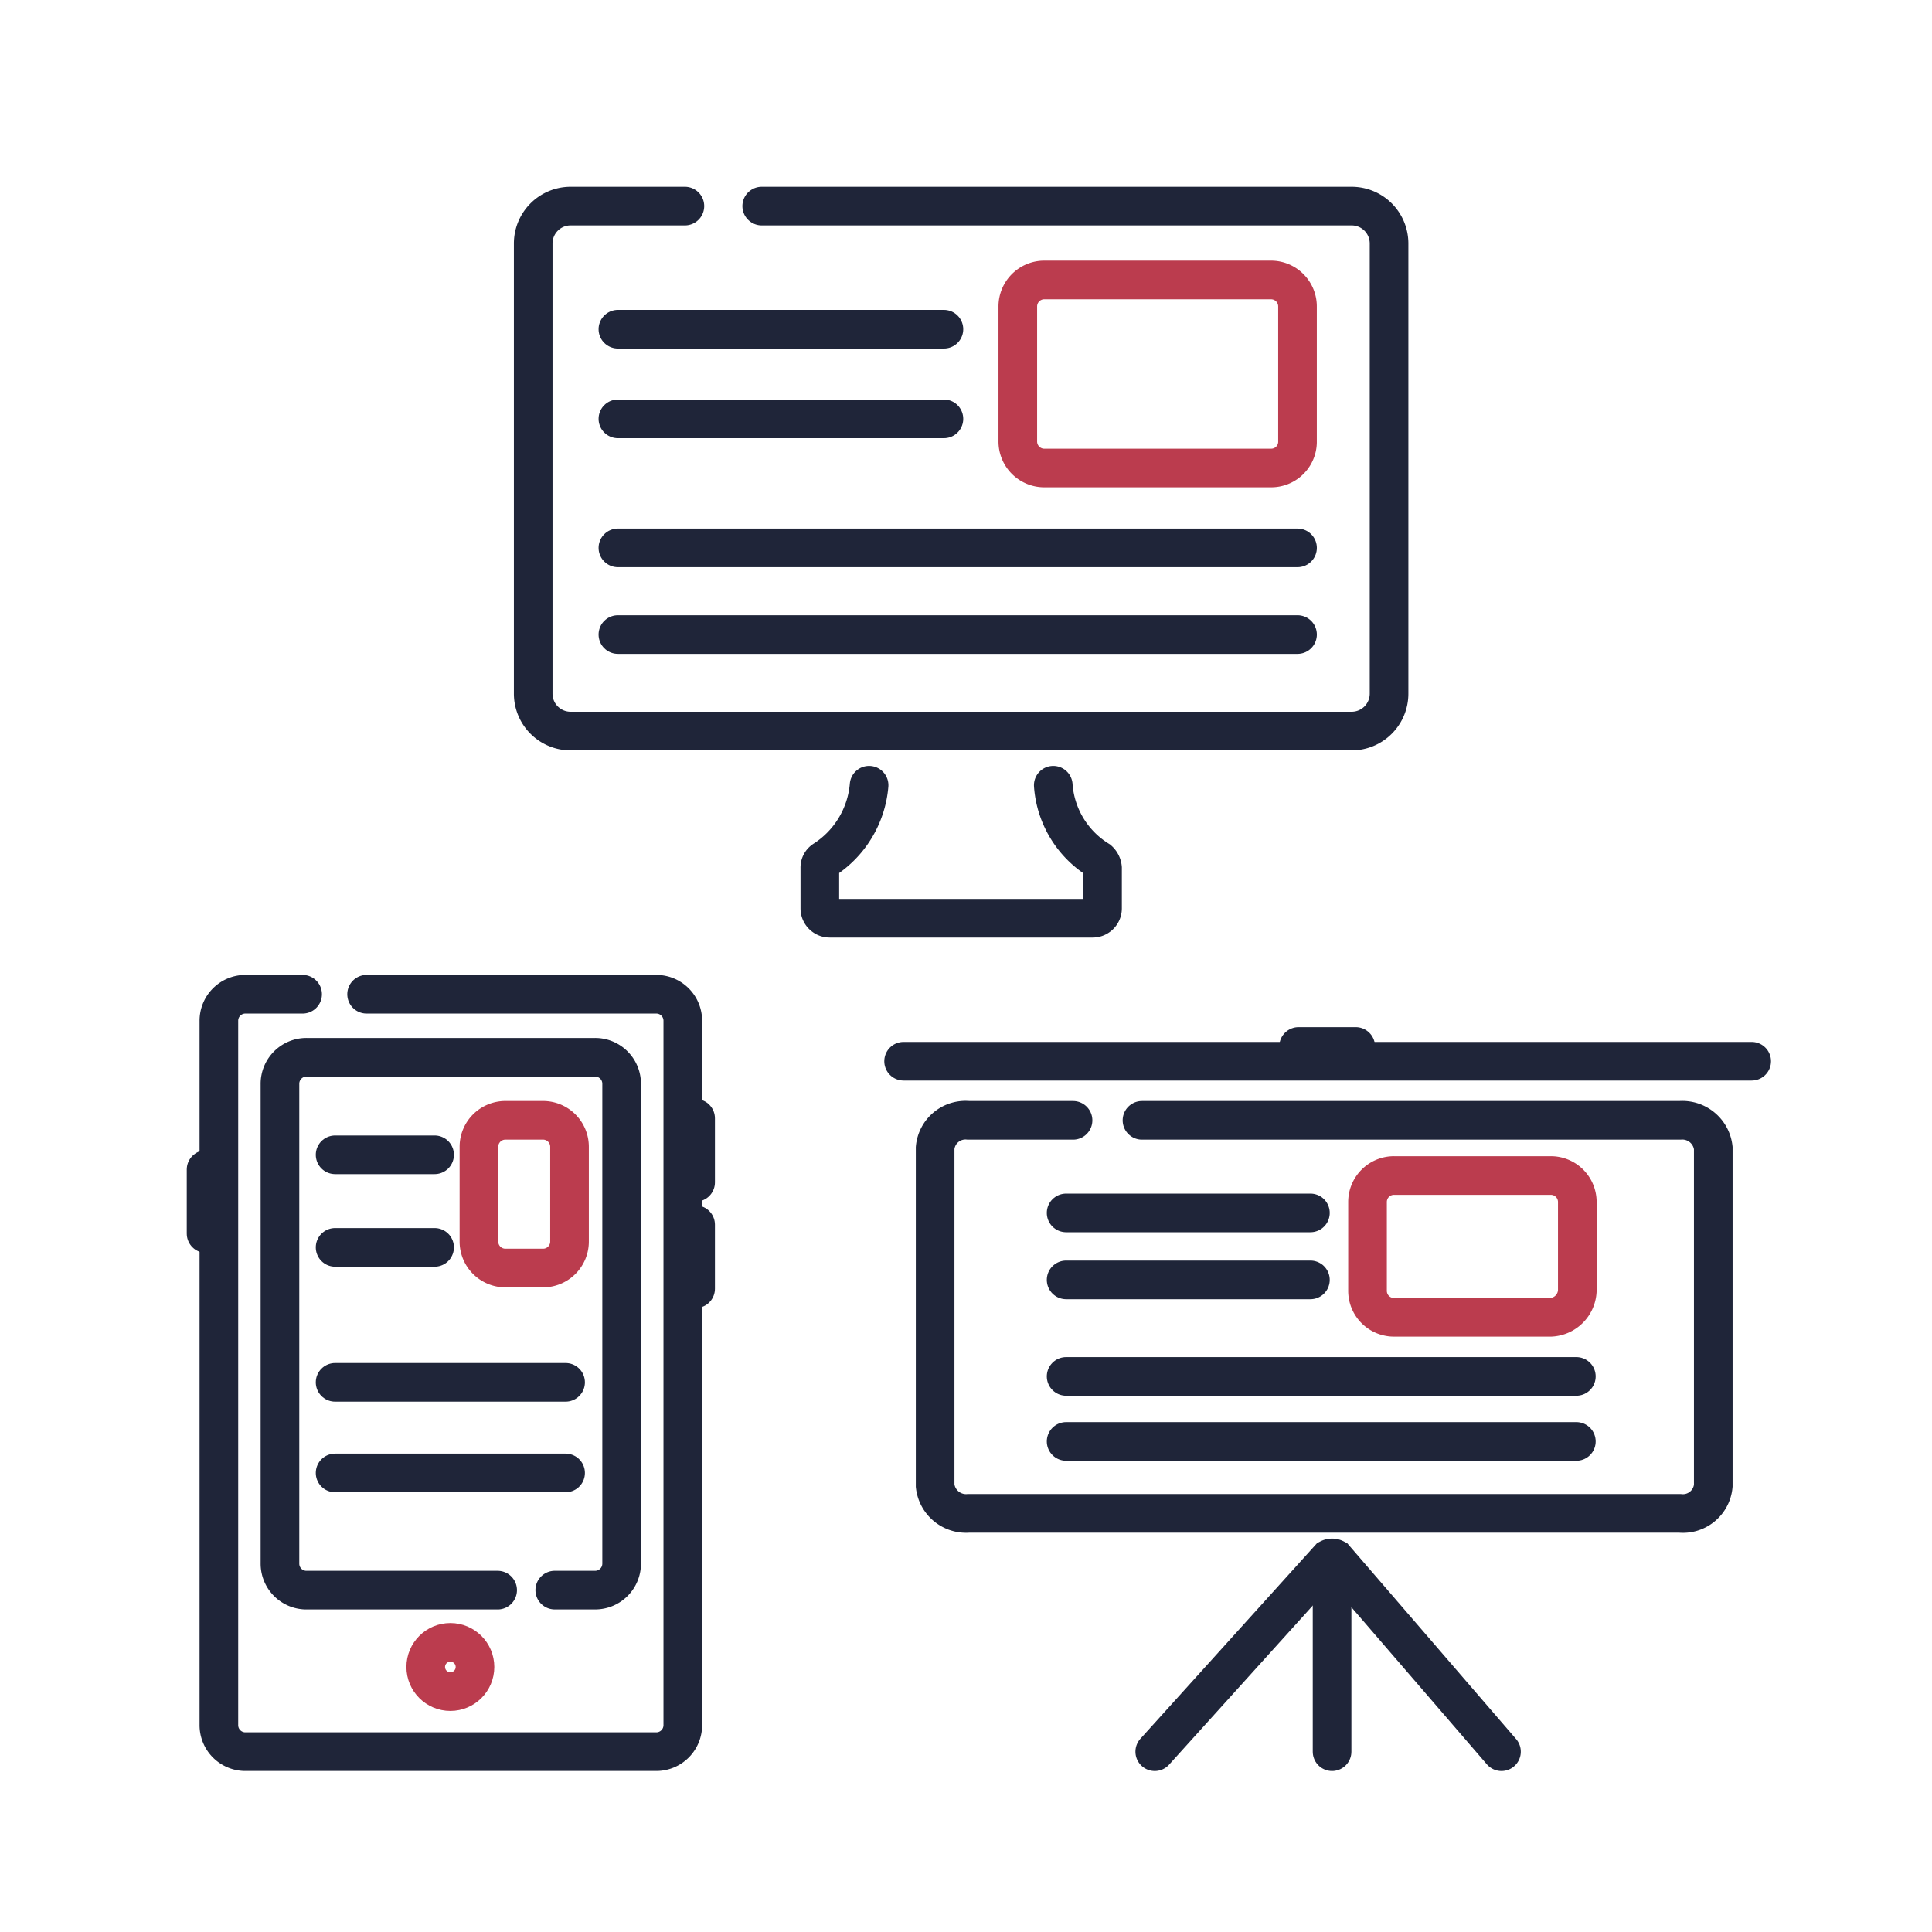 <svg xmlns="http://www.w3.org/2000/svg" xmlns:xlink="http://www.w3.org/1999/xlink" width="75" height="75" viewBox="0 0 75 75"><defs><style>.a,.c,.d{fill:none;}.b{clip-path:url(#a);}.c{stroke:#1f2539;stroke-linecap:round;}.c,.d{stroke-miterlimit:10;stroke-width:1.5px;}.d{stroke:#bb3c4e;}</style><clipPath id="a"><rect class="a" width="75" height="75" transform="translate(54 1554)"/></clipPath></defs><g transform="translate(-54 -2010)"><g class="b" transform="translate(0 456)"><g transform="translate(54 1554)"><rect class="a" width="75" height="75"/></g></g><g transform="translate(59.3 2014.9)"><g transform="translate(15.399 3.1)"><path class="c" d="M46.671,3.1h22.9a1.452,1.452,0,0,1,1.453,1.453V22.027a1.452,1.452,0,0,1-1.453,1.453H39.253A1.452,1.452,0,0,1,37.8,22.027V4.553A1.452,1.452,0,0,1,39.253,3.1h4.435" transform="translate(-37.8 -3.1)"/><path class="c" d="M75.962,61.9a3.723,3.723,0,0,0,1.759,2.906.472.472,0,0,1,.153.306V66.68a.383.383,0,0,1-.382.382H67.282a.383.383,0,0,1-.382-.382V65.112a.348.348,0,0,1,.153-.306A3.828,3.828,0,0,0,68.812,61.9" transform="translate(-55.773 -39.417)"/><g transform="translate(3.288 4.78)"><line class="c" x2="12.656"/><line class="c" x2="12.656" transform="translate(0 3.48)"/></g><line class="c" x2="26.383" transform="translate(3.288 13.268)"/><line class="c" x2="26.383" transform="translate(3.288 16.633)"/><path class="d" d="M96.827,17.9H88.032A1.028,1.028,0,0,1,87,16.871V11.632A1.028,1.028,0,0,1,88.032,10.6h8.794a1.028,1.028,0,0,1,1.032,1.032v5.277A1.021,1.021,0,0,1,96.827,17.9Z" transform="translate(-68.188 -7.732)"/></g><g transform="translate(2.7 33.696)"><g transform="translate(5.009 6.233)"><line class="c" x2="3.862"/><line class="c" x2="3.862" transform="translate(0 3.594)"/><line class="c" x2="8.947" transform="translate(0 8.833)"/><line class="c" x2="8.947" transform="translate(0 12.35)"/></g><path class="d" d="M32.885,105.035H31.432A1.028,1.028,0,0,1,30.4,104v-3.671A1.028,1.028,0,0,1,31.432,99.3h1.453a1.028,1.028,0,0,1,1.032,1.032V104A1.028,1.028,0,0,1,32.885,105.035Z" transform="translate(-19.808 -94.406)"/><path class="c" d="M9.735,86.5H20.977a1.028,1.028,0,0,1,1.032,1.032v27.339a1.028,1.028,0,0,1-1.032,1.032H5.032A1.028,1.028,0,0,1,4,114.872V87.532A1.028,1.028,0,0,1,5.032,86.5H7.25" transform="translate(-3.503 -86.5)"/><path class="c" d="M18.65,113.586H11.232a1.028,1.028,0,0,1-1.032-1.032V93.932A1.028,1.028,0,0,1,11.232,92.9h11.2a1.028,1.028,0,0,1,1.032,1.032v18.621a1.028,1.028,0,0,1-1.032,1.032H20.868" transform="translate(-7.332 -90.453)"/><circle class="d" cx="0.956" cy="0.956" r="0.956" transform="translate(8.527 25.16)"/><line class="c" y2="2.485" transform="translate(19.004 4.818)"/><line class="c" y2="2.485" transform="translate(19.004 8.947)"/><line class="c" y2="2.485" transform="translate(0 6.806)"/></g><g transform="translate(29.778 35.723)"><path class="c" d="M88.73,99.3h20.877a1.209,1.209,0,0,1,1.3,1.071v13.115a1.183,1.183,0,0,1-1.3,1.071H82a1.209,1.209,0,0,1-1.3-1.071V100.371A1.183,1.183,0,0,1,82,99.3h4.053" transform="translate(-79.476 -96.432)"/><g transform="translate(6.309 6.462)"><line class="c" x2="9.483"/><line class="c" x2="9.483" transform="translate(0 2.6)"/></g><line class="c" x2="19.807" transform="translate(6.309 12.809)"/><line class="c" x2="19.807" transform="translate(6.309 15.333)"/><path class="d" d="M131.712,110.406h-6.08a1.028,1.028,0,0,1-1.032-1.032v-3.441a1.028,1.028,0,0,1,1.032-1.032h6.08a1.028,1.028,0,0,1,1.032,1.032v3.441A1.08,1.08,0,0,1,131.712,110.406Z" transform="translate(-106.591 -99.891)"/><line class="c" x2="32.922" transform="translate(0 0.574)"/><line class="c" x2="2.218" transform="translate(15.333)"/><g transform="translate(9.75 19.854)"><path class="c" d="M103,151.248l6.768-7.494a.244.244,0,0,1,.229,0l6.462,7.494" transform="translate(-103 -143.725)"/><line class="c" y1="7.15" transform="translate(6.883 0.373)"/></g></g></g></g></svg>
